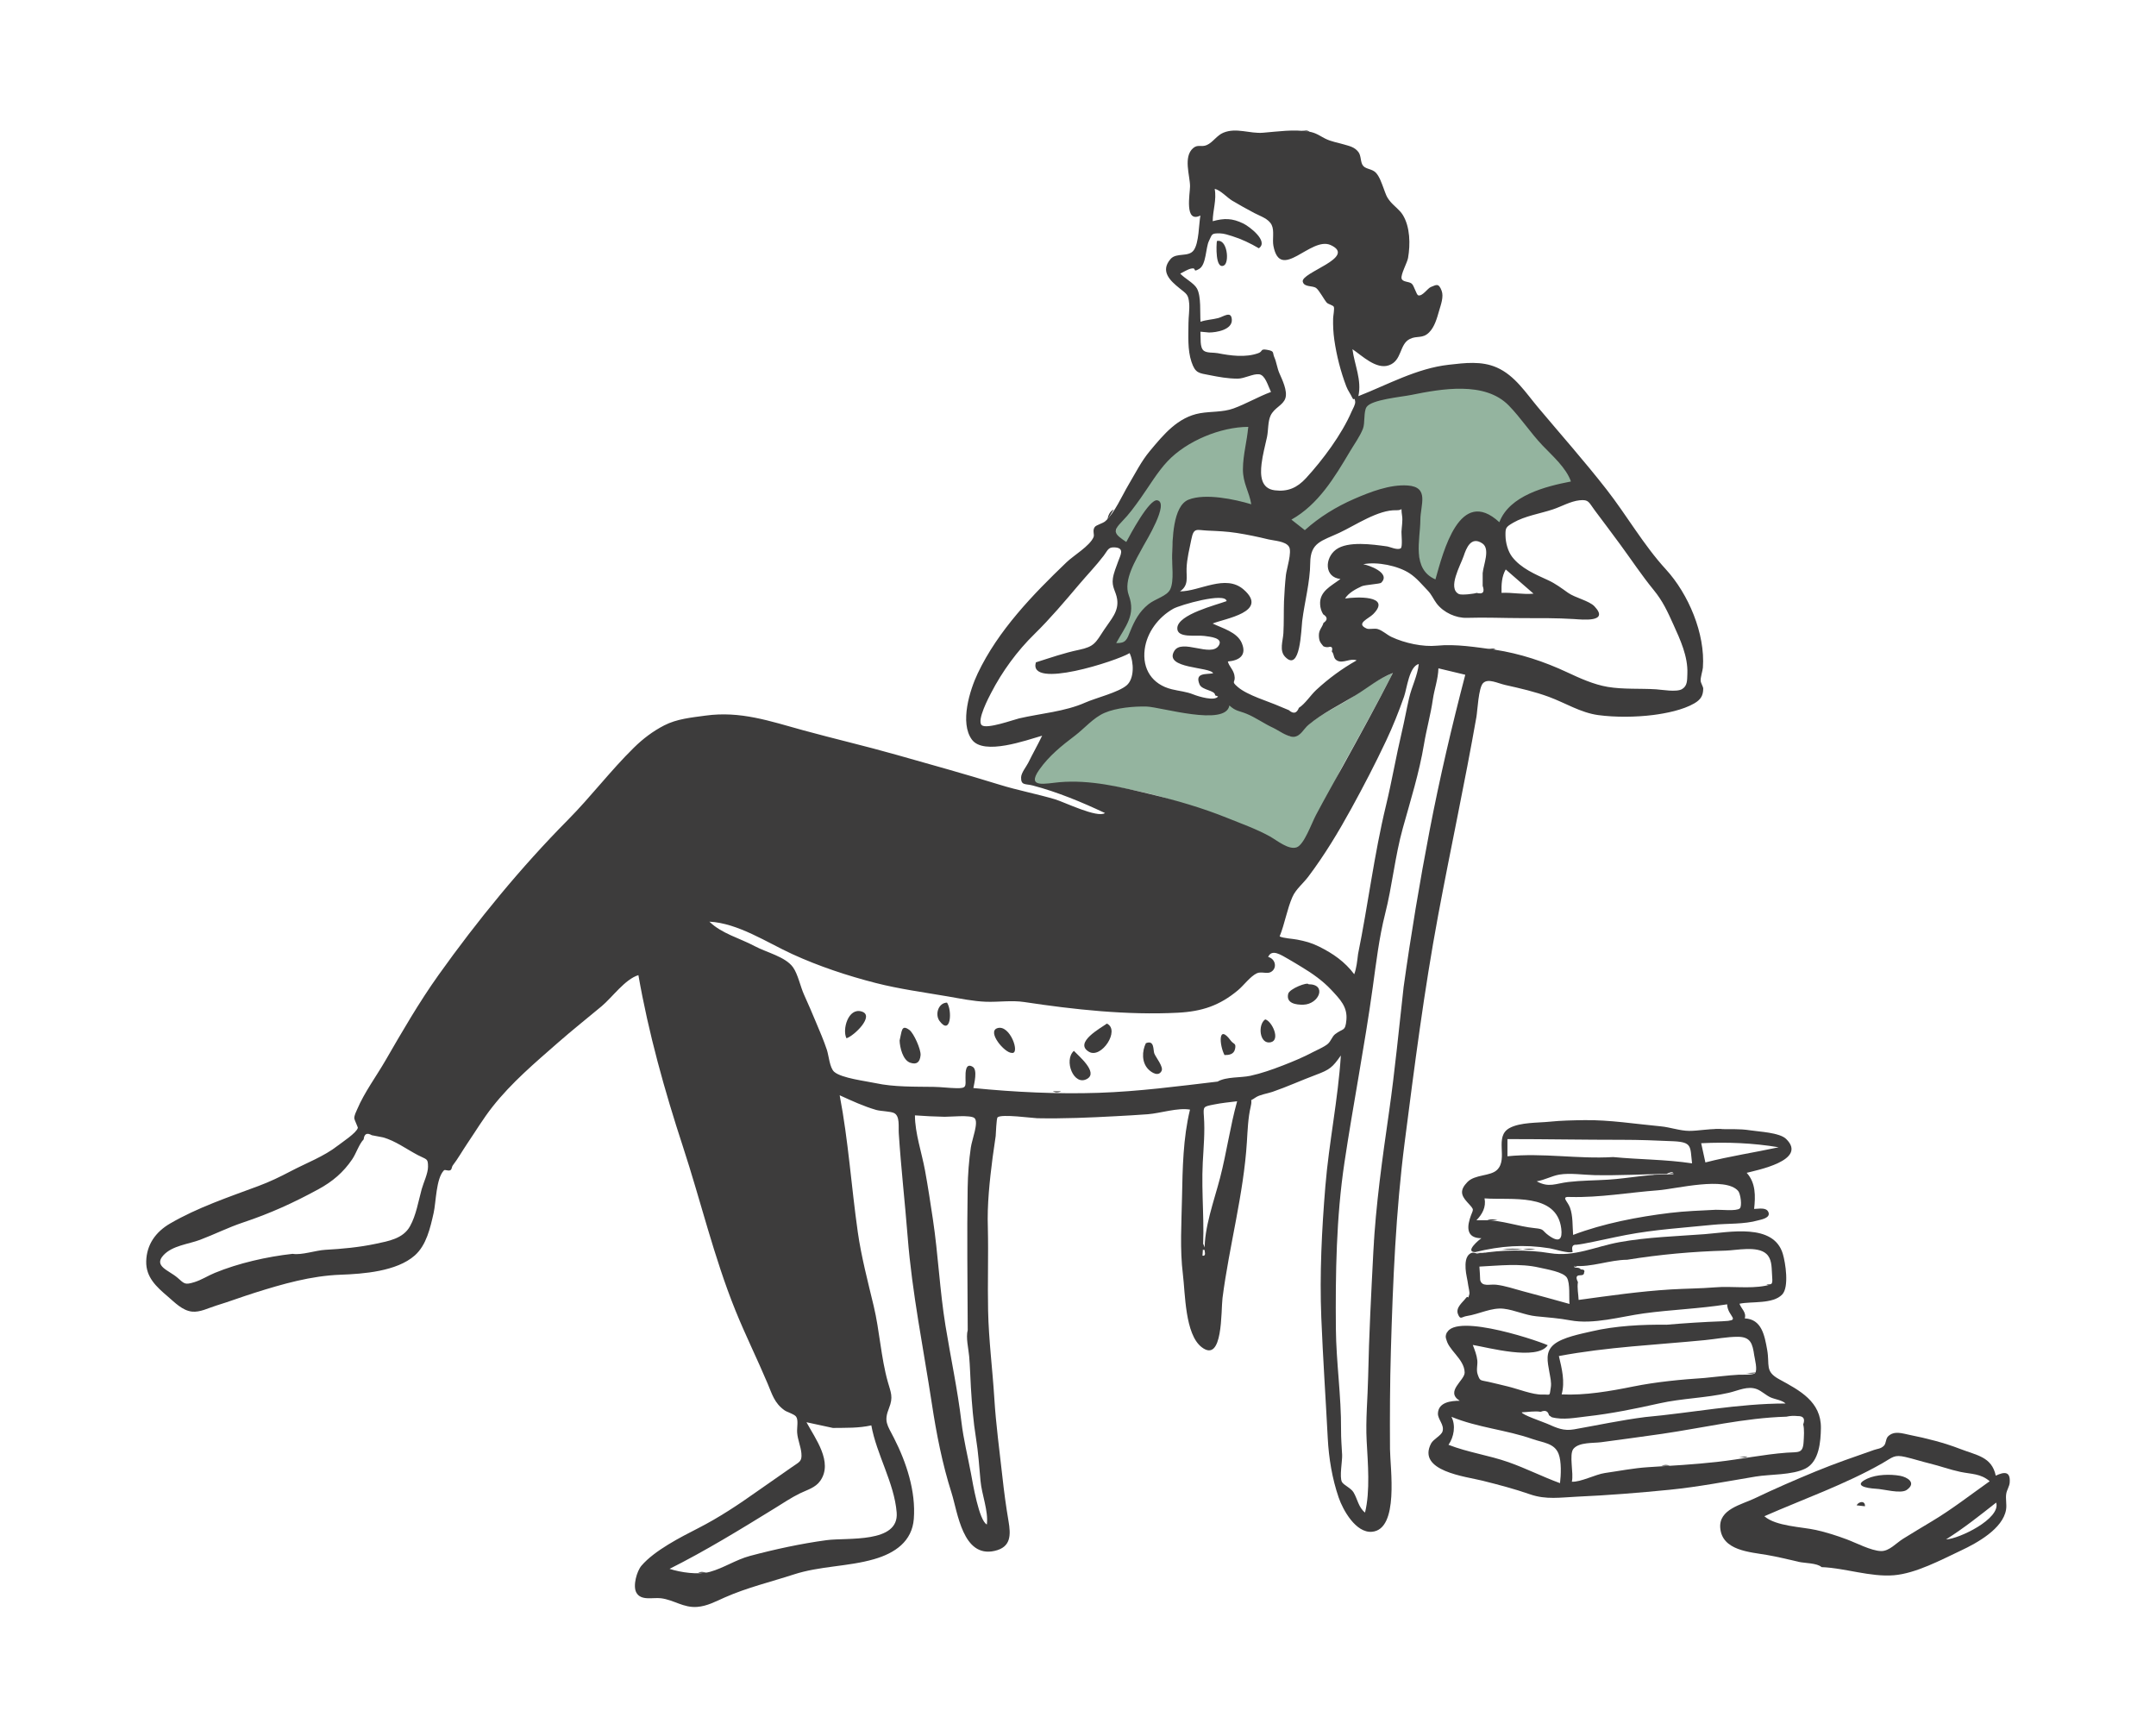 <svg width="318" height="256" viewBox="0 0 318 256" fill="none" xmlns="http://www.w3.org/2000/svg">
<path fill-rule="evenodd" clip-rule="evenodd" d="M189.953 76.865C193.294 74.99 195.244 71.628 197.175 68.3C197.465 67.799 197.755 67.299 198.049 66.806C198.246 66.475 198.461 66.134 198.68 65.787V65.787C199.26 64.869 199.868 63.905 200.248 62.961C200.414 62.548 200.558 61.942 200.702 61.33C200.874 60.608 201.047 59.877 201.261 59.444C201.731 58.498 205.293 58.067 207.718 57.774C208.519 57.677 209.197 57.595 209.598 57.514C213.862 56.659 218.958 56.146 222.442 59.484C223.27 60.277 224.198 61.009 225.129 61.743C226.245 62.623 227.366 63.507 228.324 64.504C229.864 66.106 231.938 68.802 232.669 70.942C228.916 71.665 222.679 73.882 221.185 77.82C215.683 72.77 213.36 81.182 212.142 85.596C212.067 85.865 211.997 86.12 211.931 86.355C208.934 85.059 209.09 81.113 209.204 78.224V78.224C209.22 77.819 209.235 77.435 209.241 77.082C209.249 76.558 209.328 76.012 209.406 75.48C209.666 73.695 209.904 72.061 207.354 71.918C204.881 71.778 202.479 72.786 200.248 73.729C197.464 74.906 194.544 76.667 192.296 78.689L189.953 76.865ZM184.547 68.998C184.547 69.094 184.546 69.189 184.545 69.285C184.536 70.136 184.528 70.984 184.786 71.804C184.936 72.278 184.938 72.972 184.94 73.638C184.942 74.12 184.943 74.588 185.001 74.948C182.585 74.213 178.095 73.122 175.628 74.114C173.27 75.062 172.973 79.447 172.89 81.58C172.869 82.119 172.944 82.766 173.023 83.438C173.156 84.578 173.297 85.789 172.99 86.665C172.752 87.34 172.76 87.54 172.776 87.588C172.735 87.564 172.55 87.557 171.872 88.047C171.57 88.264 171.241 88.438 170.911 88.612C170.517 88.819 170.121 89.028 169.765 89.314C168.819 90.077 168.496 90.921 168.109 91.934C168.009 92.195 167.905 92.468 167.784 92.754C167.214 94.105 165.694 95.306 163.998 95.257C164.214 94.866 164.443 94.479 164.671 94.093C165.886 92.04 167.082 90.019 166.168 87.575C165.364 85.427 166.731 82.912 167.85 80.853L167.915 80.732C167.984 80.606 168.179 80.325 168.442 79.949C169.61 78.272 172.101 74.695 170.6 74.391C169.533 74.174 167.231 78.629 166.38 80.277C166.279 80.472 166.198 80.629 166.142 80.732C164.68 79.744 164.024 78.526 165.149 77.037C165.547 76.511 165.987 76.019 166.427 75.527C166.944 74.95 167.462 74.371 167.915 73.733C168.316 73.17 168.713 72.575 169.116 71.972C170.086 70.518 171.088 69.018 172.234 67.812C175.083 64.816 180.056 62.776 184.158 62.758C184.066 63.925 184.199 65.046 184.334 66.183C184.443 67.101 184.553 68.028 184.547 68.998ZM172.786 87.602C172.787 87.6 172.785 87.594 172.776 87.588C172.78 87.601 172.784 87.603 172.786 87.602ZM196.117 116.871C196.925 115.173 197.632 113.688 198.049 112.938C200.57 108.402 203.067 103.904 205.43 99.283C203.556 99.998 201.968 101.093 200.359 102.204C200.117 102.371 199.874 102.539 199.629 102.705C198.782 103.283 197.857 103.805 196.928 104.329C195.533 105.117 194.127 105.91 192.954 106.909C192.688 107.135 192.473 107.385 192.268 107.624C191.8 108.169 191.385 108.653 190.541 108.645C189.963 108.639 189.146 108.043 188.415 107.51C187.989 107.199 187.593 106.91 187.291 106.771C186.695 106.499 186.204 106.142 185.718 105.789C185.17 105.392 184.629 104.999 183.953 104.737C183.533 104.574 183.189 104.519 182.873 104.469C182.337 104.384 181.88 104.312 181.259 103.747C180.859 106.111 175.302 104.998 171.697 104.275C170.5 104.035 169.519 103.839 169.012 103.827C168.82 103.822 168.62 103.816 168.415 103.81C166.614 103.758 164.375 103.693 162.806 104.367C161.603 104.883 160.183 106.048 158.95 107.06C158.474 107.451 158.026 107.818 157.629 108.116C155.673 109.587 154.279 111.462 152.839 113.498C150.991 116.11 153.75 115.858 155.741 115.676C155.879 115.663 156.012 115.651 156.14 115.64C160.678 115.255 165.088 116.019 169.462 117.056C173.369 117.981 176.922 119.403 180.662 120.904C181.355 121.182 182.614 121.836 184.035 122.573C186.93 124.076 190.495 125.927 191.298 125.653C192.062 125.392 194.337 120.612 196.117 116.871Z" fill="#94B49F"/>
<path fill-rule="evenodd" clip-rule="evenodd" d="M221.471 87.445C223.046 87.364 224.614 87.716 226.189 87.563C224.821 86.371 223.454 85.181 222.087 83.99C221.483 85.051 221.438 86.258 221.471 87.445ZM184.105 62.961C180.028 62.979 175.055 65.027 172.223 68.017C170.723 69.602 169.483 71.73 168.214 73.511C167.363 74.705 166.532 75.859 165.499 76.908C163.992 78.438 164.424 78.788 166.121 79.94C166.658 78.934 169.507 73.552 170.701 73.794C172.514 74.162 169.011 79.847 168.628 80.555C167.495 82.651 165.665 85.578 166.487 87.788C167.572 90.705 165.999 92.368 164.633 94.853C166.068 94.895 166.209 94.336 166.703 93.112C167.338 91.54 168.031 90.226 169.374 89.138C170.414 88.297 172.114 87.942 172.603 86.926C173.207 85.669 172.828 83.189 172.877 81.791C172.951 79.667 172.957 74.646 175.297 73.702C177.749 72.713 182.158 73.645 184.555 74.378C184.256 72.506 183.312 71.283 183.325 69.203C183.339 67.026 183.938 65.084 184.105 62.961ZM152.787 97.696C154.919 97.021 156.941 96.309 159.135 95.85C161.431 95.368 161.584 94.817 162.879 92.848C163.86 91.355 165.05 90.192 164.772 88.364C164.594 87.192 163.952 86.621 164.145 85.302C164.265 84.485 164.646 83.593 164.921 82.816C165.259 81.862 165.96 80.781 164.332 80.734C163.432 80.708 163.388 81.182 162.78 81.979C161.657 83.45 160.364 84.786 159.169 86.197C157.094 88.647 154.893 91.254 152.576 93.522C150.025 96.016 147.824 99.026 146.175 102.22C145.87 102.81 144.019 106.285 144.809 106.966C145.534 107.592 149.569 106.133 150.304 105.962C153.479 105.225 157.083 104.962 160.083 103.623C161.611 102.941 164.984 102.127 166.191 101.072C167.313 100.091 167.263 97.714 166.612 96.332C164.789 97.465 151.612 101.743 152.787 97.696ZM192.457 78.196C194.585 76.275 197.1 74.733 199.728 73.59C202.078 72.568 204.997 71.429 207.611 71.607C210.869 71.827 209.508 74.451 209.496 76.686C209.481 79.651 208.181 83.922 211.721 85.46C212.877 81.355 215.313 71.647 221.148 77.026C222.639 73.079 227.958 71.743 231.704 71.018C231.025 69.024 228.963 67.218 227.533 65.722C225.746 63.849 224.334 61.654 222.543 59.817C219.004 56.189 212.594 57.354 208.114 58.259C206.619 58.56 202.284 58.939 201.56 60.038C201.105 60.726 201.359 62.409 201.022 63.251C200.558 64.411 199.766 65.487 199.13 66.558C196.809 70.469 194.448 74.405 190.477 76.644L192.457 78.196ZM205.443 99.263C203.342 100.069 201.796 101.417 199.933 102.552C197.674 103.928 195.024 105.218 192.996 106.918C192.254 107.539 191.837 108.614 190.814 108.683C189.923 108.744 188.565 107.709 187.775 107.347C186.451 106.739 185.185 105.818 183.854 105.276C182.76 104.83 182.275 104.921 181.329 104.055C180.798 107.215 171.137 104.261 169.111 104.213C167.236 104.168 164.664 104.391 162.919 105.144C161.256 105.862 159.956 107.442 158.533 108.519C156.582 109.995 154.721 111.489 153.284 113.532C151.314 116.334 154.287 115.541 156.269 115.372C160.795 114.985 165.197 116.063 169.56 117.103C173.459 118.033 177.31 119.148 181.043 120.655C183.142 121.504 185.352 122.283 187.326 123.385C188.367 123.966 190.055 125.389 191.25 124.979C192.345 124.603 193.437 121.463 194.101 120.209C195.391 117.774 196.747 115.381 198.079 112.97C200.594 108.417 203.085 103.901 205.443 99.263ZM179.59 159.53C180.885 158.786 182.995 158.987 184.427 158.675C186.045 158.323 187.671 157.749 189.214 157.151C190.776 156.546 192.253 155.926 193.68 155.169C194.333 154.822 195.203 154.481 195.806 154C196.293 153.613 196.47 152.893 196.918 152.542C198.088 151.624 198.431 152.2 198.588 150.431C198.758 148.509 197.68 147.42 196.338 145.982C195.136 144.695 193.575 143.582 192.065 142.677C191.397 142.276 190.684 141.826 190.002 141.444C188.971 140.865 187.588 139.902 187.047 141.145C188.174 141.432 188.423 142.872 187.406 143.389C186.847 143.673 186.001 143.256 185.372 143.558C184.399 144.024 183.464 145.325 182.632 146.025C179.9 148.325 177.287 149.188 173.711 149.373C166.239 149.758 158.414 148.906 151.086 147.798C149.2 147.513 147.317 147.822 145.414 147.754C143.561 147.687 141.63 147.283 139.809 146.97C136.302 146.367 132.606 145.871 129.153 144.985C124.978 143.913 120.788 142.526 116.868 140.73C113.108 139.007 108.857 136.16 104.634 135.941C106.436 137.706 109.137 138.385 111.305 139.548C113.077 140.497 115.848 141.107 116.967 142.672C117.696 143.69 118.061 145.561 118.612 146.755C119.221 148.076 119.782 149.419 120.346 150.76C120.912 152.11 121.502 153.46 121.962 154.85C122.246 155.712 122.369 157.5 123.041 158.09C124.114 159.031 127.703 159.448 129.149 159.761C131.847 160.346 134.925 160.268 137.678 160.309C138.815 160.326 139.962 160.481 141.049 160.502C142.575 160.531 142.429 160.267 142.408 158.942C142.395 158.146 142.411 156.699 143.475 157.354C144.201 157.801 143.702 159.779 143.567 160.482C149.643 161.087 155.982 161.391 162.029 161.188C167.975 160.989 173.716 160.222 179.59 159.53ZM207.027 145.584C208.1 137.885 209.406 130.059 210.868 122.46C212.346 114.782 214.122 107.173 216.121 99.524C214.801 99.208 213.481 98.893 212.161 98.577C212.112 100.189 211.567 101.589 211.334 103.193C211.014 105.408 210.4 107.558 210.034 109.765C209.336 113.961 208.044 118.066 206.906 122.158C205.746 126.329 205.358 130.626 204.292 134.818C203.414 138.271 202.965 142.076 202.474 145.626C201.284 154.239 199.589 162.87 198.298 171.487C197.088 179.567 196.966 187.81 197.036 195.965C197.079 200.944 197.838 205.909 197.799 210.894C197.789 212.127 197.893 213.355 197.957 214.586C198.002 215.454 197.535 217.86 197.931 218.588C198.181 219.048 199.257 219.473 199.638 220.112C200.24 221.123 200.367 222.332 201.334 223.098C202.118 219.935 201.748 215.762 201.576 212.534C201.41 209.424 201.732 206.21 201.796 203.053C201.92 196.859 202.248 190.756 202.565 184.559C202.914 177.764 203.903 170.802 204.87 164.058C205.75 157.925 206.336 151.683 207.027 145.584ZM178.333 49.042C177.908 49.003 177.483 48.964 177.058 48.924C177.122 49.82 176.932 51.27 177.564 51.738C178.042 52.092 179.011 51.976 179.591 52.089C181.492 52.46 183.696 52.771 185.583 52.094C186.317 51.831 185.845 51.419 186.855 51.59C188.072 51.797 187.627 51.989 187.979 52.748C188.249 53.334 188.389 54.331 188.696 55.033C189.107 55.974 189.94 57.658 189.584 58.745C189.238 59.801 187.946 60.12 187.397 61.316C186.989 62.206 187.085 63.498 186.873 64.478C186.59 65.784 186.232 67.085 186.074 68.415C185.875 70.091 185.944 72.058 188.02 72.318C189.948 72.56 191.326 71.94 192.618 70.537C195.087 67.857 197.905 64.074 199.355 60.704C199.524 60.31 199.941 59.653 199.883 59.231C199.768 58.397 199.718 59.241 199.454 58.662C199.202 58.108 198.806 57.606 198.573 56.992C197.736 54.784 197.142 52.471 196.806 50.134C196.654 49.075 196.603 48.03 196.629 46.961C196.638 46.596 196.857 45.5 196.726 45.25C196.593 44.997 195.899 44.88 195.682 44.629C195.281 44.163 194.591 42.848 194.147 42.499C193.6 42.071 192.376 42.41 192.154 41.558C191.799 40.194 200.209 37.972 196.28 36.152C193.346 34.793 188.847 41.663 187.821 36.257C187.643 35.321 187.982 34.05 187.571 33.192C187.117 32.244 185.882 31.889 185.019 31.428C183.917 30.84 182.805 30.235 181.735 29.59C181 29.149 179.943 27.976 179.161 27.868C179.469 29.46 178.879 31.038 178.869 32.627C180.562 32.169 181.727 32.159 183.397 32.974C184.193 33.361 187.19 35.561 185.672 36.619C184.441 35.892 183.125 35.261 181.754 34.834C181.213 34.665 180.537 34.435 179.962 34.423C178.626 34.397 178.814 34.536 178.313 35.543C177.829 36.513 177.933 39.044 176.872 39.663C175.775 40.304 176.621 39.407 175.684 39.614C175.149 39.732 174.567 40.13 174.078 40.354C174.748 41.082 176.101 41.746 176.546 42.554C177.195 43.733 176.97 46.17 177.071 47.459C177.92 47.155 178.814 47.142 179.675 46.917C180.483 46.704 181.605 45.785 181.69 47.137C181.784 48.643 179.403 49.042 178.333 49.042ZM189.384 88.702C189.45 87.4 189.522 86.099 189.667 84.803C189.765 83.932 190.592 81.408 190.124 80.643C189.617 79.812 187.914 79.759 187.094 79.559C185.524 79.176 184.017 78.862 182.42 78.61C180.952 78.377 179.569 78.328 178.089 78.261C176.478 78.188 176.078 77.761 175.722 79.536C175.442 80.932 175.067 82.387 175.015 83.816C174.965 85.158 175.371 86.323 174.041 87.227C176.961 87.227 180.764 84.627 183.428 86.952C187.24 90.276 180.607 91.234 178.858 91.968C180.312 92.674 182.47 93.229 183.155 94.843C183.923 96.653 182.808 97.422 181.103 97.567C181.263 98.264 181.877 98.717 182.06 99.555C182.328 100.784 181.459 100.377 182.568 101.329C184.028 102.58 187.033 103.417 188.823 104.215C189.242 104.402 189.667 104.578 190.096 104.743C190.766 105.34 191.261 105.226 191.581 104.401C192.5 103.82 193.317 102.523 194.132 101.769C195.944 100.09 197.945 98.617 200.099 97.405C199.206 97.035 198.138 97.871 197.281 97.464C196.589 97.135 196.85 96.537 196.435 96.089C196.601 95.505 196.426 95.291 195.908 95.448C195.65 95.476 195.409 95.432 195.187 95.317C194.753 94.78 194.559 94.604 194.53 93.775C194.499 92.895 195.009 92.584 195.205 91.88C195.84 91.447 195.826 91.021 195.161 90.604C194.888 90.157 194.739 89.673 194.714 89.15C194.588 87.21 196.359 86.428 197.71 85.401C195.291 85.135 195.383 82.298 197.057 81.058C198.792 79.772 202.464 80.299 204.562 80.589C204.998 80.649 206.177 81.212 206.618 80.853C206.888 80.633 206.697 78.774 206.71 78.446C206.738 77.701 206.919 76.813 206.8 76.072C206.552 74.521 207.078 75.302 205.962 75.259C203.304 75.156 199.919 77.476 197.58 78.57C194.963 79.795 193.281 79.983 193.254 83.019C193.227 85.894 192.421 88.758 192.069 91.588C191.915 92.823 191.806 99.242 189.544 96.873C188.668 95.954 189.229 94.541 189.294 93.408C189.383 91.849 189.331 90.266 189.384 88.702ZM43.162 184.935C44.456 185.165 46.563 184.422 47.975 184.344C50.443 184.208 52.985 183.973 55.403 183.459C57.295 183.057 59.451 182.703 60.471 180.872C61.384 179.236 61.706 177.186 62.197 175.4C62.458 174.451 63.131 173.077 63.131 172.095C63.131 170.82 62.959 171.071 61.629 170.373C59.945 169.49 58.307 168.259 56.491 167.758C55.942 167.65 55.392 167.545 54.842 167.442C54.13 167.029 53.729 167.232 53.636 168.051C52.941 168.783 52.534 170.133 51.951 170.989C50.623 172.942 49.045 174.273 46.984 175.399C43.275 177.425 39.819 178.988 35.846 180.313C33.657 181.043 31.638 182.067 29.498 182.872C27.784 183.517 25.418 183.712 24.101 185.148C22.615 186.767 24.898 187.356 26.168 188.45C27.208 189.347 27.228 189.553 28.651 189.118C29.711 188.793 30.651 188.173 31.669 187.752C35.156 186.312 39.376 185.354 43.162 184.935ZM122.849 210.617C121.55 210.336 120.25 210.055 118.951 209.774C120.229 212.16 122.917 215.651 120.988 218.412C120.266 219.444 119.067 219.738 117.996 220.262C116.699 220.895 115.502 221.706 114.276 222.461C109.221 225.574 104.084 228.73 98.758 231.4C100.426 231.939 102.989 232.311 104.707 231.842C106.706 231.296 108.558 230.042 110.611 229.494C114.294 228.511 118.17 227.674 121.912 227.169C124.971 226.757 132.627 227.689 132.255 223.089C131.902 218.722 129.294 214.555 128.517 210.238C126.612 210.661 124.795 210.587 122.849 210.617ZM200.307 140.718C201.788 133.448 202.673 126.055 204.42 118.838C205.292 115.237 205.906 111.587 206.758 107.985C207.154 106.31 207.453 104.618 207.839 102.945C208.23 101.252 209.071 99.69 209.263 97.939C207.848 98.289 207.52 101.531 207.091 102.751C206.304 104.988 205.446 107.138 204.434 109.28C202.827 112.685 201.121 115.97 199.307 119.271C197.395 122.753 195.375 126.102 192.986 129.281C192.201 130.326 191.136 131.145 190.63 132.291C189.834 134.094 189.5 136.242 188.74 138.118C189.275 138.39 190.658 138.458 191.314 138.587C192.535 138.828 193.39 139.042 194.563 139.623C196.628 140.646 198.363 141.858 199.744 143.698C200.09 142.753 200.181 141.717 200.307 140.718ZM142.735 196.184C142.71 189.183 142.611 182.122 142.726 175.172C142.757 173.243 142.914 171.161 143.194 169.246C143.37 168.042 144.404 165.484 143.724 164.907C143.143 164.413 140.077 164.738 139.325 164.721C137.866 164.687 136.411 164.622 134.949 164.512C134.949 167.107 135.962 170.053 136.433 172.62C136.872 175.014 137.233 177.422 137.596 179.827C138.38 185.036 138.603 190.316 139.455 195.539C140.226 200.274 141.244 204.989 141.806 209.724C142.114 212.323 142.737 214.775 143.221 217.372C143.474 218.727 144.396 224.306 145.558 224.854C145.804 222.853 144.8 220.436 144.621 218.413C144.435 216.324 144.292 214.22 143.953 212.12C143.555 209.655 143.354 207.128 143.202 204.632C143.108 203.105 143.08 201.582 142.948 200.056C142.853 198.948 142.434 197.27 142.735 196.184ZM179.221 102.562C179.269 101.799 177.296 101.83 176.929 100.954C176.183 99.174 177.882 99.495 178.927 99.31C178.555 98.321 171.579 98.681 173.204 96.01C174.332 94.156 178.607 96.993 179.749 95.232C180.5 94.075 178.457 93.916 177.646 93.8C176.426 93.625 173.553 94.19 173.648 92.608C173.767 90.619 179.353 89.246 180.92 88.662C180.746 87.301 174.023 89.236 173.05 89.788C170.848 91.037 169.161 93.279 168.838 95.77C168.461 98.669 169.931 100.952 172.826 101.663C174.034 101.959 174.926 101.992 176.042 102.438C176.778 102.731 179.156 103.463 179.66 102.723C179.513 102.669 179.368 102.615 179.221 102.562ZM218.687 84.533C218.798 83.295 219.841 80.965 218.64 80.152C216.96 79.014 216.264 80.889 215.883 82.015C215.418 83.391 213.461 86.758 215.172 87.616C215.57 87.815 217.456 87.583 217.789 87.451C218.716 87.693 219.015 87.346 218.687 86.409V84.533ZM177.686 184.493C177.581 181.11 179.096 177.043 179.954 173.729C180.927 169.975 181.44 166.146 182.471 162.433C181.324 162.571 180.167 162.684 179.034 162.914C177.488 163.228 177.46 163.178 177.571 164.695C177.737 166.972 177.52 169.205 177.402 171.481C177.166 176.039 177.74 180.672 177.359 185.201C177.699 185.288 177.808 185.052 177.686 184.493ZM220.488 95.829C224.202 96.398 227.762 97.576 231.141 99.157C233.004 100.029 235.056 100.967 237.138 101.315C239.451 101.702 241.904 101.521 244.266 101.67C245.099 101.722 247.288 102.127 248.1 101.637C248.904 101.152 248.841 100.33 248.879 99.349C248.977 96.828 247.835 94.36 246.809 92.098C245.929 90.157 245.263 88.675 243.897 87.006C242.143 84.862 240.616 82.548 238.973 80.31C237.734 78.623 236.483 76.96 235.22 75.276C234.317 74.069 234.36 73.654 232.999 73.789C231.658 73.922 230.309 74.714 229.046 75.134C227.172 75.758 224.903 76.1 223.194 77.096C222.089 77.741 222.04 77.859 222.053 78.984C222.065 80.031 222.403 81.309 223.029 82.128C224.331 83.83 226.489 84.73 228.34 85.579C229.412 86.069 230.338 86.766 231.291 87.443C232.319 88.173 234.392 88.603 235.178 89.435C237.467 91.858 233.3 91.379 232.136 91.306C229.623 91.148 227.124 91.172 224.593 91.17C221.831 91.168 219.09 91.04 216.366 91.129C214.771 91.182 212.941 90.373 211.907 89.024C211.407 88.371 211.212 87.753 210.557 87.075C209.7 86.188 208.954 85.253 207.911 84.566C206.204 83.442 203.102 82.806 201.07 83.226C201.797 83.327 205.22 84.492 203.713 85.957C203.53 86.135 201.328 86.252 200.85 86.472C199.986 86.868 198.898 87.444 198.392 88.282C199.866 88.035 205.335 87.749 202.545 90.578C201.861 91.273 199.894 91.966 201.567 92.704C201.952 92.874 202.721 92.634 203.215 92.787C203.951 93.014 204.552 93.623 205.241 93.948C207.195 94.87 209.889 95.438 211.928 95.236C214.748 94.957 217.687 95.46 220.488 95.829ZM145.704 181.083C145.8 185.148 145.653 189.236 145.74 193.32C145.833 197.68 146.392 201.953 146.659 206.27C146.898 210.139 147.421 213.934 147.845 217.784C148.089 220.002 148.371 222.123 148.746 224.324C149.097 226.384 149.157 228.198 146.695 228.752C141.988 229.811 141.256 223.039 140.346 220.185C138.988 215.927 138.117 211.456 137.444 207.041C136.192 198.819 134.526 190.712 133.876 182.42C133.475 177.314 132.895 172.261 132.566 167.16C132.501 166.16 132.756 164.62 131.878 164.175C131.35 163.907 129.896 163.905 129.23 163.711C127.373 163.171 125.66 162.376 123.848 161.55C125.134 168.274 125.559 174.964 126.523 181.746C127.035 185.345 128.014 189.074 128.863 192.616C129.742 196.286 129.938 200.238 130.952 203.829C131.399 205.411 131.777 206.056 131.129 207.68C130.333 209.674 130.861 210.151 131.859 212.109C133.694 215.712 135.095 219.963 134.784 224.025C134.53 227.342 132.024 229.078 128.919 229.973C125.036 231.092 120.97 230.96 117.063 232.231C113.659 233.338 110.201 234.156 106.895 235.618C105.562 236.207 104.296 236.906 102.816 237.014C100.786 237.162 99.417 235.984 97.5 235.738C96.302 235.585 94.548 236.157 93.857 234.901C93.31 233.905 93.929 231.732 94.616 230.93C96.546 228.678 100.411 226.715 103.013 225.386C106.012 223.854 108.914 221.936 111.693 219.959C113.378 218.76 115.096 217.61 116.779 216.409C117.892 215.614 118.315 215.609 118.202 214.346C118.111 213.339 117.657 212.362 117.578 211.331C117.517 210.541 117.794 209.464 117.42 208.949C117.146 208.569 116.115 208.3 115.71 208.013C114.228 206.962 113.891 205.662 113.218 204.064C111.689 200.434 109.933 196.906 108.457 193.247C105.287 185.391 103.353 177.131 100.726 169.114C98.041 160.924 95.641 152.326 94.162 143.829C92.184 144.431 90.317 147.095 88.742 148.413C86.613 150.194 84.432 151.917 82.345 153.747C78.924 156.747 75.459 159.665 72.632 163.258C71.27 164.988 70.155 166.851 68.921 168.669C68.209 169.719 67.545 170.908 66.774 171.907C66.65 172.067 66.646 172.397 66.513 172.533C66.219 172.833 65.658 172.434 65.469 172.631C64.307 173.847 64.322 177.299 63.96 178.903C63.461 181.113 62.9 183.655 61.174 185.178C58.508 187.532 53.591 187.896 50.217 188.018C45.886 188.175 41.685 189.382 37.577 190.678C35.661 191.282 33.794 191.989 31.871 192.576C30.765 192.914 29.503 193.588 28.321 193.458C26.896 193.302 25.771 192.103 24.728 191.212C23.058 189.787 21.512 188.382 21.567 186.043C21.626 183.567 22.967 181.699 25.08 180.469C29.164 178.092 33.733 176.568 38.135 174.925C39.822 174.295 41.266 173.598 42.879 172.75C45.159 171.551 47.782 170.573 49.805 168.991C50.401 168.524 52.593 167.094 52.779 166.356C52.804 166.26 52.256 165.133 52.254 164.955C52.248 164.495 52.52 163.997 52.688 163.604C53.741 161.128 55.508 158.743 56.859 156.408C59.333 152.13 61.816 147.83 64.684 143.807C70.403 135.787 76.828 127.934 83.762 120.933C87.143 117.52 90.064 113.648 93.492 110.283C94.85 108.949 96.284 107.864 97.957 106.998C99.823 106.034 101.917 105.844 104.055 105.55C109.237 104.837 113.564 106.369 118.429 107.703C123.028 108.964 127.632 110.028 132.257 111.341C137.336 112.783 142.363 114.166 147.425 115.738C150.131 116.578 152.913 117.093 155.631 117.899C156.94 118.287 161.888 120.717 162.979 119.918C159.542 118.305 156.02 116.835 152.343 115.862C151.26 115.575 150.568 115.893 150.608 114.649C150.63 113.971 151.393 113.055 151.667 112.497C152.324 111.16 153.068 109.854 153.711 108.513C151.38 109.175 145.113 111.466 143.356 109.098C141.518 106.618 143.052 101.758 144.205 99.33C147.213 92.994 152.329 87.706 157.313 82.929C158.392 81.897 160.716 80.548 161.291 79.232C161.466 78.832 161.085 78.245 161.479 77.725C161.714 77.416 162.656 77.205 163.032 76.872C164.403 75.659 165.496 73.106 166.443 71.515C167.435 69.849 168.329 68.045 169.575 66.55C171.614 64.106 173.719 61.516 177.02 60.944C178.639 60.664 180.359 60.813 181.911 60.254C183.788 59.578 185.571 58.512 187.466 57.812C186.996 56.845 186.615 55.308 185.702 55.203C184.824 55.101 183.536 55.856 182.531 55.85C181.063 55.842 179.81 55.607 178.393 55.328C176.825 55.017 176.309 55.074 175.737 53.373C175.138 51.591 175.289 49.522 175.294 47.671C175.296 46.766 175.476 45.644 175.399 44.756C175.283 43.419 175.023 43.367 173.975 42.517C172.665 41.454 171.05 40.048 172.655 38.201C173.522 37.204 175.303 37.98 176.071 36.908C176.853 35.816 176.816 33.073 177.054 31.79C174.643 32.975 175.527 28.544 175.526 27.478C175.526 25.927 174.486 23.137 175.983 21.846C176.679 21.247 177.195 21.742 177.99 21.398C178.898 21.005 179.469 19.974 180.435 19.575C182.354 18.78 184.313 19.737 186.283 19.579C188.543 19.398 190.762 19.048 193.035 19.411C194.111 19.582 194.564 19.991 195.475 20.45C196.351 20.89 197.24 21.011 198.191 21.295C199.038 21.547 199.78 21.675 200.352 22.413C200.805 22.997 200.621 23.978 201.077 24.482C201.527 24.977 202.419 24.905 202.955 25.494C203.471 26.059 203.779 26.993 204.047 27.696C204.409 28.643 204.451 28.999 205.089 29.757C205.644 30.418 206.444 30.95 206.908 31.705C208 33.484 208.028 36.056 207.68 38.057C207.561 38.738 206.574 40.499 206.728 41.079C206.875 41.631 207.801 41.486 208.221 41.835C208.583 42.136 208.902 43.48 209.188 43.562C209.805 43.739 210.566 42.52 211.034 42.337C211.847 42.019 212.187 41.693 212.638 42.891C212.971 43.78 212.506 44.987 212.262 45.836C211.95 46.916 211.606 48.217 210.781 49.034C209.811 49.994 209.034 49.469 207.964 49.986C206.359 50.761 206.833 53.185 204.859 53.877C202.978 54.538 200.905 52.461 199.482 51.507C199.777 53.824 200.886 56.056 200.354 58.432C204.68 56.737 208.959 54.331 213.674 53.801C216.078 53.53 218.507 53.21 220.777 54.208C223.433 55.377 225.061 57.953 226.859 60.094C230.238 64.118 233.706 68.029 236.949 72.183C239.924 75.993 242.432 80.408 245.707 83.975C249.027 87.593 251.533 93.463 251.169 98.472C251.136 98.924 250.786 99.952 250.841 100.439C250.884 100.813 251.223 101.287 251.218 101.588C251.199 102.601 250.864 103.185 249.898 103.747C248.223 104.723 245.727 105.217 243.834 105.459C241.319 105.781 238.238 105.815 235.722 105.472C233.127 105.117 230.845 103.664 228.459 102.786C226.365 102.016 224.263 101.535 222.063 101.043C220.85 100.772 219.506 100.021 218.756 100.748C218.068 101.416 217.925 104.842 217.764 105.752C216.024 115.626 213.956 125.166 212.124 134.989C210.048 146.124 208.628 157.254 207.184 168.483C205.872 178.691 205.443 189.013 205.149 199.211C205.009 204.076 204.989 208.888 205.019 213.757C205.035 216.483 206.398 225.584 202.357 225.932C199.982 226.137 198.082 222.732 197.445 220.875C196.489 218.085 195.991 215.081 195.839 212.15C195.53 206.216 195.126 200.279 194.886 194.343C194.627 187.912 194.957 181.362 195.486 174.953C196.018 168.5 197.358 162.142 197.769 155.68C196.536 157.44 196.141 157.771 194.087 158.537C191.937 159.34 189.868 160.29 187.699 161.038C186.961 161.292 185.809 161.452 185.204 161.869C184.087 162.638 184.821 161.765 184.464 163.262C184.084 164.861 184.012 166.78 183.911 168.423C183.435 176.134 181.299 183.79 180.314 191.459C180.076 193.311 180.416 201.172 177.229 198.695C174.774 196.787 174.823 190.794 174.474 187.987C174.009 184.245 174.268 180.398 174.341 176.633C174.425 172.346 174.497 167.849 175.52 163.663C173.69 163.349 171.144 164.203 169.301 164.346C167.706 164.471 166.116 164.549 164.53 164.637C160.747 164.844 156.85 165.01 153.003 164.936C152.303 164.922 147.728 164.282 147.143 164.798C146.953 164.966 146.895 167.272 146.86 167.554C146.725 168.614 146.542 169.673 146.406 170.727C145.972 174.097 145.58 177.715 145.704 181.083Z" fill="#3D3C3C"/>
<path fill-rule="evenodd" clip-rule="evenodd" d="M213.647 213.105C216.535 214.233 219.599 214.643 222.51 215.67C225.113 216.59 227.531 217.825 230.094 218.759C230.244 217.57 230.323 215.557 229.884 214.436C229.263 212.849 227.627 212.81 226.016 212.245C222.095 210.87 217.971 210.58 214.079 208.973C214.746 210.255 214.448 211.954 213.647 213.105ZM263.486 208.955C257.251 209.138 251.292 210.589 245.146 211.487C242.156 211.923 239.163 212.313 236.17 212.72C235.018 212.877 232.919 212.692 232.081 213.689C231.387 214.516 232.148 217.335 231.839 218.545C233.1 218.639 235.338 217.461 236.705 217.266C238.836 216.963 240.938 216.539 243.09 216.404C246.498 216.189 249.847 216.007 253.25 215.627C256.71 215.241 260.059 214.525 263.547 214.263C265.242 214.135 265.924 214.453 266.024 212.663C266.063 211.963 266.159 210.792 265.963 210.102C266.277 209.253 265.998 208.842 265.128 208.866C264.576 208.803 264.028 208.833 263.486 208.955ZM251.426 203.243C253.112 203.085 254.805 202.858 256.496 202.763C256.839 202.743 258.578 202.848 258.861 202.529C259.263 202.079 258.816 200.43 258.742 199.919C258.491 198.184 258.214 197.175 256.322 197.172C254.724 197.168 253.071 197.506 251.48 197.661C244.257 198.369 237.071 198.668 229.928 200.012C230.363 201.864 230.857 203.774 230.337 205.668C233.763 205.844 237.525 205.185 240.874 204.509C244.296 203.817 247.928 203.474 251.426 203.243ZM239.995 185.81C237.414 185.822 234.687 186.959 232.141 186.705C232.103 187.179 232.918 186.786 233.143 187.229C233.623 187.23 233.791 187.387 233.644 187.701C233.653 187.914 233.544 188.039 233.316 188.076C233.204 188.086 233.091 188.095 232.98 188.105C232.487 188.121 232.406 188.453 232.738 189.102C232.595 189.906 232.809 190.927 232.84 191.734C237.416 191.112 241.861 190.464 246.47 190.186C248.645 190.055 250.819 190.055 252.992 189.877C255.382 189.679 257.992 190.102 260.329 189.654C261.579 189.415 261.448 189.431 261.357 187.807C261.301 186.82 261.322 185.648 260.518 184.928C259.176 183.725 256.119 184.42 254.515 184.462C249.68 184.59 244.764 185.039 239.995 185.81ZM242.636 209.014C249.549 208.386 256.41 207.011 263.362 207.011C262.87 206.52 261.799 206.393 261.188 206.125C260.49 205.82 259.832 205.169 259.15 204.902C257.782 204.367 256.39 205.111 254.985 205.433C251.596 206.209 248.119 206.235 244.724 206.996C241.215 207.783 237.66 208.508 234.086 208.908C232.384 209.099 230.558 209.485 228.876 209.035C228.74 208.938 228.603 208.84 228.466 208.743C228.319 208.117 227.911 207.95 227.242 208.241C226.392 208.079 225.31 208.288 224.455 208.31C224.42 208.651 227.581 209.723 228.184 209.989C229.636 210.628 230.621 211.096 232.172 210.823C235.664 210.206 239.099 209.469 242.636 209.014ZM218.319 188.803C218.589 189.856 219.723 189.377 220.7 189.493C222.011 189.648 223.315 190.101 224.585 190.441C226.89 191.061 229.197 191.672 231.493 192.327C231.402 191.4 231.607 189.289 231.117 188.466C230.603 187.604 228.165 187.226 227.03 186.963C224.169 186.301 221.112 186.678 218.205 186.817C218.257 187.478 218.295 188.14 218.319 188.803ZM245.805 195.392C248.519 195.162 251.237 194.983 253.96 194.887C257.073 194.778 254.81 194.281 254.745 192.382C250.653 193.035 246.526 193.164 242.447 193.721C239.068 194.184 235.043 195.392 231.597 194.743C229.971 194.437 228.311 194.319 226.582 194.146C224.95 193.983 223.411 193.223 221.799 193.034C219.99 192.822 218.142 193.839 216.342 194.108C215.58 194.222 215.402 194.739 215.042 193.821C214.669 192.869 215.738 192.09 216.16 191.521C216.651 190.856 216.447 191.936 216.721 190.897C216.797 190.606 216.59 189.874 216.552 189.561C216.455 188.768 216.206 187.908 216.167 187.117C216.131 186.39 216.125 185.281 216.914 184.857C217.395 184.598 217.737 184.975 218.156 184.902C221.433 184.332 225.287 184.285 228.609 184.835C232.212 185.431 235.312 183.854 238.862 183.214C243.027 182.463 247.236 182.351 251.437 182.034C255.029 181.763 261.592 180.357 262.96 184.945C263.348 186.245 263.912 189.824 262.87 190.93C261.502 192.382 258.334 191.919 256.565 192.296C256.83 193.049 257.618 193.561 257.345 194.457C259.824 194.574 260.262 196.916 260.651 199.102C261.053 201.363 260.269 202.262 262.43 203.44C265.443 205.082 268.634 206.739 268.575 210.648C268.545 212.614 268.325 215.578 266.308 216.598C264.333 217.595 261.118 217.426 258.943 217.789C254.729 218.49 250.501 219.313 246.262 219.735C241.748 220.183 237.159 220.552 232.638 220.752C230.175 220.862 228.047 221.234 225.668 220.405C223.329 219.59 221.04 218.995 218.627 218.389C216.244 217.793 208.951 216.989 211.076 212.914C211.416 212.262 212.579 211.744 212.766 211.127C213.069 210.133 212.046 209.357 212.089 208.458C212.167 206.814 214.022 206.608 215.303 206.608C213.107 205.235 216.047 203.609 216.03 202.443C215.999 200.39 213.445 199.056 213.3 197.335C212.949 193.145 226.24 197.508 228.286 198.414C226.711 200.749 219.406 198.728 217.23 198.374C217.527 199.154 217.811 199.855 217.897 200.653C217.966 201.303 217.718 202.047 217.945 202.702C218.304 203.737 218.292 203.539 219.563 203.821C220.504 204.029 221.434 204.271 222.371 204.492C223.811 204.831 226.076 205.743 227.502 205.693C228.754 205.65 228.506 206.038 228.736 204.648C228.859 203.901 228.649 203.107 228.523 202.375C228.26 200.842 227.876 199.39 229.215 198.29C230.492 197.241 233.183 196.741 234.75 196.372C238.226 195.55 242.238 195.349 245.805 195.392Z" fill="#3D3C3C"/>
<path fill-rule="evenodd" clip-rule="evenodd" d="M262.346 169.218C258.571 168.585 254.735 168.43 250.916 168.621C251.122 169.567 251.329 170.512 251.537 171.456C255.115 170.535 258.746 169.995 262.346 169.218ZM231.648 176.55C230.134 176.44 231.187 177.117 231.561 178.108C232.02 179.325 231.922 180.864 232.027 182.146C236.457 180.457 241.611 179.468 246.321 178.899C248.555 178.63 250.821 178.553 253.067 178.438C253.731 178.404 256.128 178.682 256.614 178.235C256.975 177.903 256.722 176.07 256.375 175.666C254.49 173.468 247.203 175.366 244.567 175.563C240.244 175.886 236 176.658 231.648 176.55ZM237.939 170.662C241.862 171.039 245.649 171.003 249.572 171.59C249.274 169.097 249.63 168.461 246.801 168.328C244.281 168.211 241.768 168.115 239.259 168.117C233.617 168.12 227.989 168.012 222.341 168.012V170.546C227.564 170.011 232.705 170.977 237.939 170.662ZM219.078 179.98C221.553 179.969 223.893 180.903 226.368 181.145C227.85 181.29 227.385 181.474 228.413 182.218C230.014 183.377 230.475 182.759 230.274 181.185C229.594 175.858 222.849 177.052 218.963 176.756C219.218 178.027 218.631 179.104 217.766 179.98H219.078ZM245.835 173.141C242.274 173.198 238.709 173.401 235.173 173.327C233.591 173.293 231.54 172.98 229.989 173.25C228.853 173.447 227.903 174.026 226.657 174.241C228.487 175.227 229.415 174.561 231.34 174.337C233.263 174.113 235.214 174.117 237.145 174C240.315 173.808 243.695 173.049 246.819 173.255C246.876 172.815 246.548 172.777 245.835 173.141ZM217.594 184.678C215.96 184.674 218.208 182.816 218.503 182.632C216.694 182.632 216.256 181.547 216.78 179.804C217.274 178.163 217.639 178.665 216.397 177.298C215.462 176.269 215.32 175.511 216.423 174.36C217.544 173.189 219.816 173.52 220.81 172.554C222.503 170.909 220.319 167.633 222.664 166.373C224.249 165.522 226.804 165.627 228.553 165.447C230.245 165.273 231.995 165.24 233.698 165.217C237.41 165.166 241.265 165.788 244.96 166.131C246.307 166.256 247.821 166.8 249.149 166.801C250.502 166.803 251.92 166.501 253.318 166.536C254.942 166.577 256.507 166.457 258.183 166.723C259.466 166.928 262.464 167.035 263.445 167.99C266.714 171.17 258.961 172.63 257.627 172.987C258.985 174.475 258.928 176.441 258.724 178.313C259.37 178.313 260.484 178.032 260.819 178.757C261.234 179.657 259.696 179.891 259.333 179.996C257.241 180.6 254.793 180.434 252.637 180.654C248.328 181.092 244.07 181.345 239.805 182.162C237.727 182.559 235.66 183.052 233.583 183.439C233.225 183.506 232.864 183.56 232.502 183.6C231.946 183.553 231.767 183.902 231.963 184.649C231.386 184.93 229.237 184.228 228.572 184.121C224.767 183.504 221.363 183.76 217.594 184.678Z" fill="#3D3C3C"/>
<path fill-rule="evenodd" clip-rule="evenodd" d="M294.426 221.625C291.972 223.557 289.691 225.379 287.033 227.057C288.912 226.999 295.16 224.002 294.426 221.625ZM293.468 218.478C292.128 217.327 290.798 217.444 289.14 217.096C287.613 216.774 286.13 216.221 284.606 215.853C283.41 215.564 282.227 215.173 281.036 214.9C279.353 214.515 279.187 214.939 277.64 215.821C272.153 218.948 266.013 221.099 260.234 223.637C261.93 225.131 265.748 225.195 267.868 225.672C269.417 226.019 270.89 226.494 272.373 227.044C273.754 227.557 275.979 228.736 277.436 228.776C278.665 228.809 279.664 227.599 280.723 226.947C282.115 226.09 283.501 225.247 284.904 224.411C287.874 222.642 290.65 220.474 293.468 218.478ZM268.671 231.144C268.037 230.535 266.131 230.561 265.337 230.375C263.772 230.01 262.231 229.63 260.645 229.355C258.073 228.91 254.009 228.711 253.729 225.373C253.497 222.6 256.848 221.942 258.808 221.002C261.756 219.588 264.763 218.284 267.786 217.037C270.62 215.869 273.495 214.881 276.381 213.871C276.943 213.674 277.4 213.701 277.859 213.251C278.222 212.895 278.11 212.205 278.507 211.834C279.417 210.983 280.597 211.431 281.69 211.649C284.172 212.144 286.749 212.794 289.116 213.712C291.575 214.667 293.775 214.866 294.365 217.654C295.623 217.064 296.568 216.978 296.418 218.712C296.374 219.221 296.004 219.775 295.915 220.301C295.785 221.075 296.013 221.891 295.884 222.668C295.414 225.491 291.607 227.582 289.248 228.691C286.339 230.058 282.586 232.077 279.338 232.344C275.878 232.629 272.106 231.27 268.671 231.144Z" fill="#3D3C3C"/>
<path fill-rule="evenodd" clip-rule="evenodd" d="M224.622 184.305C223.59 184.312 222.558 184.318 221.526 184.325C222.556 184.131 223.588 184.129 224.622 184.305Z" fill="#3D3C3C"/>
<path fill-rule="evenodd" clip-rule="evenodd" d="M164.262 75.139C163.953 75.655 163.643 76.171 163.334 76.687C163.439 76.022 163.675 75.452 164.262 75.139Z" fill="#3D3C3C"/>
<path fill-rule="evenodd" clip-rule="evenodd" d="M224.621 199.1C225.242 199.106 225.862 199.11 226.479 199.116C225.857 199.112 225.24 199.106 224.621 199.1Z" fill="#3D3C3C"/>
<path fill-rule="evenodd" clip-rule="evenodd" d="M238.86 165.427C238.137 165.388 237.416 165.349 236.693 165.31C237.416 165.349 238.137 165.388 238.86 165.427Z" fill="#3D3C3C"/>
<path fill-rule="evenodd" clip-rule="evenodd" d="M226.479 184.32C225.859 184.315 225.24 184.309 224.621 184.303C225.243 184.134 225.862 184.14 226.479 184.32Z" fill="#3D3C3C"/>
<path fill-rule="evenodd" clip-rule="evenodd" d="M251.113 96.497C251.096 95.878 251.078 95.258 251.06 94.64C251.078 95.26 251.096 95.878 251.113 96.497Z" fill="#3D3C3C"/>
<path fill-rule="evenodd" clip-rule="evenodd" d="M145.864 189.977C145.851 189.461 145.838 188.945 145.826 188.429C145.839 188.946 145.851 189.461 145.864 189.977Z" fill="#3D3C3C"/>
<path fill-rule="evenodd" clip-rule="evenodd" d="M162.714 164.749C163.129 164.749 163.542 164.75 163.953 164.75C163.538 164.75 163.126 164.75 162.714 164.749Z" fill="#3D3C3C"/>
<path fill-rule="evenodd" clip-rule="evenodd" d="M218.121 53.57C217.605 53.608 217.089 53.645 216.574 53.682C217.09 53.645 217.606 53.608 218.121 53.57Z" fill="#3D3C3C"/>
<path fill-rule="evenodd" clip-rule="evenodd" d="M257.123 166.613C256.504 166.609 255.884 166.605 255.266 166.601C255.884 166.605 256.504 166.609 257.123 166.613Z" fill="#3D3C3C"/>
<path fill-rule="evenodd" clip-rule="evenodd" d="M204.989 204.835C204.974 204.421 204.958 204.007 204.943 203.596C204.958 204.01 204.974 204.423 204.989 204.835Z" fill="#3D3C3C"/>
<path fill-rule="evenodd" clip-rule="evenodd" d="M205.602 189.048C205.591 188.635 205.58 188.222 205.569 187.81C205.58 188.223 205.591 188.636 205.602 189.048Z" fill="#3D3C3C"/>
<path fill-rule="evenodd" clip-rule="evenodd" d="M195.039 196.168C195.054 196.581 195.069 196.994 195.083 197.406C195.068 196.992 195.054 196.58 195.039 196.168Z" fill="#3D3C3C"/>
<path fill-rule="evenodd" clip-rule="evenodd" d="M165.191 164.447C165.501 164.442 165.812 164.438 166.119 164.434C165.808 164.438 165.499 164.442 165.191 164.447Z" fill="#3D3C3C"/>
<path fill-rule="evenodd" clip-rule="evenodd" d="M254.956 180.556C255.266 180.543 255.577 180.529 255.885 180.516C255.573 180.53 255.264 180.543 254.956 180.556Z" fill="#3D3C3C"/>
<path fill-rule="evenodd" clip-rule="evenodd" d="M195.654 206.073C195.671 206.486 195.689 206.9 195.707 207.311C195.689 206.896 195.671 206.485 195.654 206.073Z" fill="#3D3C3C"/>
<path fill-rule="evenodd" clip-rule="evenodd" d="M228.832 203.906C228.811 204.32 228.79 204.733 228.769 205.144C228.79 204.731 228.811 204.318 228.832 203.906Z" fill="#3D3C3C"/>
<path fill-rule="evenodd" clip-rule="evenodd" d="M193.156 19.468C192.718 19.412 192.281 19.357 191.843 19.301C192.277 19.402 192.752 19.03 193.156 19.468Z" fill="#3D3C3C"/>
<path fill-rule="evenodd" clip-rule="evenodd" d="M174.34 178.215C174.328 178.628 174.316 179.041 174.304 179.453C174.315 179.039 174.328 178.627 174.34 178.215Z" fill="#3D3C3C"/>
<path fill-rule="evenodd" clip-rule="evenodd" d="M147.734 215.978C147.713 215.565 147.691 215.152 147.67 214.74C147.691 215.153 147.713 215.565 147.734 215.978Z" fill="#3D3C3C"/>
<path fill-rule="evenodd" clip-rule="evenodd" d="M247.837 181.165C248.148 181.158 248.458 181.151 248.765 181.146C248.454 181.152 248.145 181.159 247.837 181.165Z" fill="#3D3C3C"/>
<path fill-rule="evenodd" clip-rule="evenodd" d="M142.746 106.093C142.748 106.506 142.751 106.919 142.753 107.331C142.75 106.917 142.748 106.505 142.746 106.093Z" fill="#3D3C3C"/>
<path fill-rule="evenodd" clip-rule="evenodd" d="M136.252 198.953C136.25 199.367 136.249 199.78 136.247 200.192C136.248 199.778 136.25 199.365 136.252 198.953Z" fill="#3D3C3C"/>
<path fill-rule="evenodd" clip-rule="evenodd" d="M213.399 196.477C213.387 196.89 213.377 197.304 213.365 197.715C213.195 197.291 213.214 196.88 213.399 196.477Z" fill="#3D3C3C"/>
<path fill-rule="evenodd" clip-rule="evenodd" d="M205.281 194.62C205.277 194.207 205.274 193.794 205.271 193.382C205.274 193.796 205.277 194.208 205.281 194.62Z" fill="#3D3C3C"/>
<path fill-rule="evenodd" clip-rule="evenodd" d="M268.576 231.287C268.887 231.296 269.197 231.304 269.504 231.313C269.192 231.304 268.884 231.296 268.576 231.287Z" fill="#3D3C3C"/>
<path fill-rule="evenodd" clip-rule="evenodd" d="M257.432 191.994C257.64 191.99 257.847 191.987 258.052 191.983C257.843 191.987 257.638 191.99 257.432 191.994Z" fill="#3D3C3C"/>
<path fill-rule="evenodd" clip-rule="evenodd" d="M249.694 192.918C249.902 192.917 250.108 192.917 250.313 192.917C250.105 192.917 249.899 192.918 249.694 192.918Z" fill="#3D3C3C"/>
<path fill-rule="evenodd" clip-rule="evenodd" d="M129.148 194.929C129.136 194.62 129.123 194.31 129.111 194.001C129.124 194.311 129.136 194.621 129.148 194.929Z" fill="#3D3C3C"/>
<path fill-rule="evenodd" clip-rule="evenodd" d="M255.885 194.695C255.616 194.967 255.27 194.806 254.956 194.823C255.266 194.78 255.575 194.738 255.885 194.695Z" fill="#3D3C3C"/>
<path fill-rule="evenodd" clip-rule="evenodd" d="M219.05 184.791C218.641 184.984 218.228 185.011 217.812 184.805C218.225 184.8 218.637 184.796 219.05 184.791Z" fill="#3D3C3C"/>
<path fill-rule="evenodd" clip-rule="evenodd" d="M245.979 195.399C245.567 195.396 245.154 195.392 244.741 195.388C245.154 195.392 245.567 195.396 245.979 195.399Z" fill="#3D3C3C"/>
<path fill-rule="evenodd" clip-rule="evenodd" d="M228.646 184.616C228.233 184.579 227.82 184.541 227.407 184.504C227.82 184.541 228.233 184.579 228.646 184.616Z" fill="#3D3C3C"/>
<path fill-rule="evenodd" clip-rule="evenodd" d="M134.094 183.167C134.087 183.478 134.079 183.787 134.07 184.096C134.078 183.785 134.086 183.476 134.094 183.167Z" fill="#3D3C3C"/>
<path fill-rule="evenodd" clip-rule="evenodd" d="M205.252 199.882C205.268 199.572 205.284 199.262 205.299 198.953C205.284 199.264 205.268 199.573 205.252 199.882Z" fill="#3D3C3C"/>
<path fill-rule="evenodd" clip-rule="evenodd" d="M247.837 182.032C247.424 182.066 247.011 182.101 246.599 182.136C247.012 182.101 247.424 182.066 247.837 182.032Z" fill="#3D3C3C"/>
<path fill-rule="evenodd" clip-rule="evenodd" d="M145.857 181C145.849 180.69 145.84 180.38 145.832 180.072C145.84 180.383 145.849 180.691 145.857 181Z" fill="#3D3C3C"/>
<path fill-rule="evenodd" clip-rule="evenodd" d="M197.574 157.166C197.549 157.476 197.525 157.786 197.501 158.095C197.525 157.785 197.55 157.476 197.574 157.166Z" fill="#3D3C3C"/>
<path fill-rule="evenodd" clip-rule="evenodd" d="M254.028 166.533C253.614 166.747 253.202 166.72 252.789 166.53C253.202 166.531 253.615 166.532 254.028 166.533Z" fill="#3D3C3C"/>
<path fill-rule="evenodd" clip-rule="evenodd" d="M204.994 209.478C204.975 209.167 204.957 208.858 204.939 208.549C204.957 208.859 204.975 209.168 204.994 209.478Z" fill="#3D3C3C"/>
<path fill-rule="evenodd" clip-rule="evenodd" d="M204.985 211.954C204.972 211.644 204.959 211.334 204.946 211.025C204.96 211.335 204.973 211.644 204.985 211.954Z" fill="#3D3C3C"/>
<path fill-rule="evenodd" clip-rule="evenodd" d="M146.457 171.095C146.462 170.785 146.466 170.475 146.47 170.167C146.466 170.477 146.462 170.786 146.457 171.095Z" fill="#3D3C3C"/>
<path fill-rule="evenodd" clip-rule="evenodd" d="M234.527 220.474C234.734 220.469 234.941 220.463 235.146 220.457C234.937 220.464 234.732 220.469 234.527 220.474Z" fill="#3D3C3C"/>
<path fill-rule="evenodd" clip-rule="evenodd" d="M134.727 223.097C134.71 222.787 134.693 222.477 134.676 222.169C134.694 222.478 134.71 222.788 134.727 223.097Z" fill="#3D3C3C"/>
<path fill-rule="evenodd" clip-rule="evenodd" d="M201.716 225.722C201.923 225.726 202.131 225.73 202.335 225.735C202.127 225.73 201.921 225.726 201.716 225.722Z" fill="#3D3C3C"/>
<path fill-rule="evenodd" clip-rule="evenodd" d="M246.599 166.344C246.186 166.313 245.773 166.282 245.36 166.251C245.773 166.282 246.186 166.313 246.599 166.344Z" fill="#3D3C3C"/>
<path fill-rule="evenodd" clip-rule="evenodd" d="M248.765 166.671L247.837 166.543L248.765 166.671Z" fill="#3D3C3C"/>
<path fill-rule="evenodd" clip-rule="evenodd" d="M201.845 199.263C201.862 198.334 201.879 197.405 201.897 196.477C201.879 197.406 201.862 198.334 201.845 199.263Z" fill="#3D3C3C"/>
<path fill-rule="evenodd" clip-rule="evenodd" d="M177.711 165.214C177.721 165.937 177.732 166.66 177.743 167.381C177.733 166.657 177.722 165.936 177.711 165.214Z" fill="#3D3C3C"/>
<path fill-rule="evenodd" clip-rule="evenodd" d="M124.332 210.551C123.815 210.558 123.298 210.564 122.784 210.571C123.302 210.564 123.817 210.558 124.332 210.551Z" fill="#3D3C3C"/>
<path fill-rule="evenodd" clip-rule="evenodd" d="M166.738 148.975C166.221 148.967 165.704 148.959 165.191 148.951C165.709 148.96 166.224 148.968 166.738 148.975Z" fill="#3D3C3C"/>
<path fill-rule="evenodd" clip-rule="evenodd" d="M153.428 161.036C153.944 161.036 154.46 161.035 154.976 161.035C154.46 161.035 153.944 161.036 153.428 161.036Z" fill="#3D3C3C"/>
<path fill-rule="evenodd" clip-rule="evenodd" d="M160.238 148.644C159.824 148.65 159.41 148.658 159 148.664C159.415 148.657 159.827 148.65 160.238 148.644Z" fill="#3D3C3C"/>
<path fill-rule="evenodd" clip-rule="evenodd" d="M126.808 210.564C126.394 210.562 125.98 210.56 125.57 210.558C125.985 210.56 126.397 210.562 126.808 210.564Z" fill="#3D3C3C"/>
<path fill-rule="evenodd" clip-rule="evenodd" d="M182.525 52.442C183.04 52.406 183.557 52.37 184.072 52.334C183.556 52.37 183.04 52.406 182.525 52.442Z" fill="#3D3C3C"/>
<path fill-rule="evenodd" clip-rule="evenodd" d="M189.46 88.759C189.48 88.243 189.499 87.727 189.518 87.211C189.498 87.727 189.48 88.243 189.46 88.759Z" fill="#3D3C3C"/>
<path fill-rule="evenodd" clip-rule="evenodd" d="M176.953 93.556C176.643 93.556 176.332 93.556 176.024 93.557C176.336 93.557 176.644 93.556 176.953 93.556Z" fill="#3D3C3C"/>
<path fill-rule="evenodd" clip-rule="evenodd" d="M150.642 147.72C150.332 147.724 150.021 147.727 149.714 147.73C150.026 147.727 150.334 147.724 150.642 147.72Z" fill="#3D3C3C"/>
<path fill-rule="evenodd" clip-rule="evenodd" d="M143.523 160.366C143.936 160.4 144.349 160.433 144.761 160.467C144.348 160.433 143.936 160.4 143.523 160.366Z" fill="#3D3C3C"/>
<path fill-rule="evenodd" clip-rule="evenodd" d="M142.74 176.048C142.746 175.635 142.753 175.222 142.759 174.81C142.753 175.223 142.746 175.635 142.74 176.048Z" fill="#3D3C3C"/>
<path fill-rule="evenodd" clip-rule="evenodd" d="M178.191 159.548C178.604 159.508 179.017 159.467 179.429 159.427C179.017 159.467 178.604 159.508 178.191 159.548Z" fill="#3D3C3C"/>
<path fill-rule="evenodd" clip-rule="evenodd" d="M206.477 152.214C206.502 151.801 206.526 151.387 206.551 150.975C206.526 151.389 206.501 151.801 206.477 152.214Z" fill="#3D3C3C"/>
<path fill-rule="evenodd" clip-rule="evenodd" d="M211.931 95.152C212.344 95.12 212.756 95.088 213.169 95.056C212.756 95.088 212.344 95.12 211.931 95.152Z" fill="#3D3C3C"/>
<path fill-rule="evenodd" clip-rule="evenodd" d="M169.834 149.278C169.523 149.275 169.212 149.271 168.905 149.269C169.217 149.271 169.525 149.275 169.834 149.278Z" fill="#3D3C3C"/>
<path fill-rule="evenodd" clip-rule="evenodd" d="M142.772 199.263C142.756 198.953 142.742 198.643 142.726 198.334C142.742 198.645 142.756 198.954 142.772 199.263Z" fill="#3D3C3C"/>
<path fill-rule="evenodd" clip-rule="evenodd" d="M177.477 183.477C178.153 185.154 177.774 183.966 177.791 184.354C177.215 184.431 177.11 184.138 177.477 183.477Z" fill="#3D3C3C"/>
<path fill-rule="evenodd" clip-rule="evenodd" d="M149.095 147.742C148.785 147.731 148.474 147.72 148.166 147.708C148.479 147.719 148.786 147.731 149.095 147.742Z" fill="#3D3C3C"/>
<path fill-rule="evenodd" clip-rule="evenodd" d="M212.365 116.307C212.385 115.894 212.405 115.482 212.424 115.069C212.404 115.482 212.385 115.895 212.365 116.307Z" fill="#3D3C3C"/>
<path fill-rule="evenodd" clip-rule="evenodd" d="M142.751 196.168C142.75 195.755 142.749 195.342 142.748 194.929C142.749 195.343 142.75 195.756 142.751 196.168Z" fill="#3D3C3C"/>
<path fill-rule="evenodd" clip-rule="evenodd" d="M142.717 186.882C142.739 186.572 142.76 186.262 142.782 185.953C142.76 186.263 142.739 186.573 142.717 186.882Z" fill="#3D3C3C"/>
<path fill-rule="evenodd" clip-rule="evenodd" d="M207.09 146.332C207.118 146.022 207.147 145.713 207.176 145.404C207.147 145.714 207.118 146.023 207.09 146.332Z" fill="#3D3C3C"/>
<path fill-rule="evenodd" clip-rule="evenodd" d="M138.684 187.81C138.711 188.12 138.739 188.43 138.767 188.739C138.739 188.429 138.711 188.12 138.684 187.81Z" fill="#3D3C3C"/>
<path fill-rule="evenodd" clip-rule="evenodd" d="M138.06 185.334C138.091 185.644 138.121 185.954 138.152 186.262C138.121 185.952 138.091 185.643 138.06 185.334Z" fill="#3D3C3C"/>
<path fill-rule="evenodd" clip-rule="evenodd" d="M199.979 142.927C200.002 142.618 200.025 142.308 200.048 141.999C200.025 142.309 200.002 142.618 199.979 142.927Z" fill="#3D3C3C"/>
<path fill-rule="evenodd" clip-rule="evenodd" d="M41.995 184.918C42.408 184.886 42.821 184.853 43.234 184.821C42.82 184.853 42.407 184.886 41.995 184.918Z" fill="#3D3C3C"/>
<path fill-rule="evenodd" clip-rule="evenodd" d="M197.246 192.453C197.234 192.763 197.221 193.074 197.21 193.382C197.222 193.071 197.234 192.762 197.246 192.453Z" fill="#3D3C3C"/>
<path fill-rule="evenodd" clip-rule="evenodd" d="M202.146 193.382C202.169 193.072 202.192 192.762 202.215 192.453C202.192 192.763 202.169 193.073 202.146 193.382Z" fill="#3D3C3C"/>
<path fill-rule="evenodd" clip-rule="evenodd" d="M200.274 141.689C200.307 141.379 200.34 141.07 200.372 140.761C200.339 141.071 200.307 141.38 200.274 141.689Z" fill="#3D3C3C"/>
<path fill-rule="evenodd" clip-rule="evenodd" d="M44.472 184.621C44.885 184.58 45.298 184.54 45.71 184.499C45.298 184.54 44.884 184.58 44.472 184.621Z" fill="#3D3C3C"/>
<path fill-rule="evenodd" clip-rule="evenodd" d="M175.715 148.96C175.508 148.962 175.3 148.965 175.096 148.967C175.304 148.965 175.51 148.962 175.715 148.96Z" fill="#3D3C3C"/>
<path fill-rule="evenodd" clip-rule="evenodd" d="M142.751 184.096C142.75 183.786 142.749 183.476 142.748 183.167C142.749 183.478 142.75 183.786 142.751 184.096Z" fill="#3D3C3C"/>
<path fill-rule="evenodd" clip-rule="evenodd" d="M202.823 183.477C202.713 183.157 202.66 182.841 202.872 182.548C202.856 182.858 202.839 183.167 202.823 183.477Z" fill="#3D3C3C"/>
<path fill-rule="evenodd" clip-rule="evenodd" d="M197.55 177.595C197.542 177.905 197.533 178.215 197.524 178.524C197.533 178.214 197.542 177.904 197.55 177.595Z" fill="#3D3C3C"/>
<path fill-rule="evenodd" clip-rule="evenodd" d="M197.818 208.24C197.837 208.549 197.857 208.86 197.876 209.168C197.857 208.858 197.837 208.548 197.818 208.24Z" fill="#3D3C3C"/>
<path fill-rule="evenodd" clip-rule="evenodd" d="M220.598 95.657C220.907 95.702 221.217 95.746 221.526 95.79C221.216 95.745 220.907 95.701 220.598 95.657Z" fill="#3D3C3C"/>
<path fill-rule="evenodd" clip-rule="evenodd" d="M219.359 95.686C219.775 95.711 220.231 95.511 220.597 95.804L219.359 95.686Z" fill="#3D3C3C"/>
<path fill-rule="evenodd" clip-rule="evenodd" d="M166.429 161.038C166.841 161.037 167.255 161.034 167.667 161.032C167.254 161.034 166.841 161.037 166.429 161.038Z" fill="#3D3C3C"/>
<path fill-rule="evenodd" clip-rule="evenodd" d="M175.715 95.36L176.953 95.468C176.54 95.432 176.128 95.396 175.715 95.36Z" fill="#3D3C3C"/>
<path fill-rule="evenodd" clip-rule="evenodd" d="M155.286 160.954C155.699 160.956 156.111 160.958 156.524 160.96C156.109 161.159 155.697 161.179 155.286 160.954Z" fill="#3D3C3C"/>
<path fill-rule="evenodd" clip-rule="evenodd" d="M144.023 212.883C144 212.572 143.976 212.262 143.952 211.954C143.976 212.264 144 212.573 144.023 212.883Z" fill="#3D3C3C"/>
<path fill-rule="evenodd" clip-rule="evenodd" d="M189.173 95.878C189.178 95.568 189.182 95.258 189.187 94.949C189.182 95.26 189.178 95.569 189.173 95.878Z" fill="#3D3C3C"/>
<path fill-rule="evenodd" clip-rule="evenodd" d="M163.024 161.085C163.437 161.052 163.85 161.019 164.262 160.985C163.849 161.019 163.437 161.052 163.024 161.085Z" fill="#3D3C3C"/>
<path fill-rule="evenodd" clip-rule="evenodd" d="M198.146 215.668C198.152 215.978 198.16 216.288 198.167 216.597C198.16 216.286 198.152 215.978 198.146 215.668Z" fill="#3D3C3C"/>
<path fill-rule="evenodd" clip-rule="evenodd" d="M199.24 88.044C199.652 88.005 200.065 87.965 200.478 87.926C200.065 87.965 199.652 88.005 199.24 88.044Z" fill="#3D3C3C"/>
<path fill-rule="evenodd" clip-rule="evenodd" d="M204.614 167.071C204.642 166.761 204.671 166.452 204.699 166.143C204.671 166.453 204.642 166.762 204.614 167.071Z" fill="#3D3C3C"/>
<path fill-rule="evenodd" clip-rule="evenodd" d="M218.86 84.425C218.884 84.115 218.907 83.805 218.93 83.497C218.907 83.807 218.883 84.116 218.86 84.425Z" fill="#3D3C3C"/>
<path fill-rule="evenodd" clip-rule="evenodd" d="M189.48 57.805C189.486 58.115 189.492 58.425 189.498 58.734C189.492 58.423 189.487 58.114 189.48 57.805Z" fill="#3D3C3C"/>
<path fill-rule="evenodd" clip-rule="evenodd" d="M178.501 52.027C178.913 52.061 179.327 52.096 179.739 52.13C179.326 52.096 178.913 52.061 178.501 52.027Z" fill="#3D3C3C"/>
<path fill-rule="evenodd" clip-rule="evenodd" d="M116.594 227.956C117.006 227.915 117.419 227.875 117.832 227.834C117.419 227.875 117.006 227.915 116.594 227.956Z" fill="#3D3C3C"/>
<path fill-rule="evenodd" clip-rule="evenodd" d="M179.12 48.984C178.913 48.983 178.705 48.983 178.501 48.983C178.709 48.984 178.914 48.984 179.12 48.984Z" fill="#3D3C3C"/>
<path fill-rule="evenodd" clip-rule="evenodd" d="M102.974 231.987C103.387 231.774 103.8 231.835 104.212 231.989C103.8 231.988 103.386 231.988 102.974 231.987Z" fill="#3D3C3C"/>
<path fill-rule="evenodd" clip-rule="evenodd" d="M263.623 214.021C264.345 213.984 265.068 213.947 265.79 213.911C265.068 213.947 264.345 213.985 263.623 214.021Z" fill="#3D3C3C"/>
<path fill-rule="evenodd" clip-rule="evenodd" d="M263.623 208.69C263.209 208.699 262.795 208.709 262.385 208.718C262.8 208.709 263.211 208.699 263.623 208.69Z" fill="#3D3C3C"/>
<path fill-rule="evenodd" clip-rule="evenodd" d="M257.432 202.551C257.948 202.511 258.464 202.472 258.98 202.433C258.499 202.735 257.948 202.511 257.432 202.551Z" fill="#3D3C3C"/>
<path fill-rule="evenodd" clip-rule="evenodd" d="M251.551 203.188C252.067 203.151 252.583 203.114 253.099 203.076C252.583 203.114 252.067 203.151 251.551 203.188Z" fill="#3D3C3C"/>
<path fill-rule="evenodd" clip-rule="evenodd" d="M242.884 208.752C243.297 208.72 243.71 208.688 244.122 208.655C243.71 208.688 243.297 208.72 242.884 208.752Z" fill="#3D3C3C"/>
<path fill-rule="evenodd" clip-rule="evenodd" d="M245.051 208.753C245.464 208.72 245.877 208.687 246.289 208.655C245.877 208.687 245.464 208.72 245.051 208.753Z" fill="#3D3C3C"/>
<path fill-rule="evenodd" clip-rule="evenodd" d="M246.599 208.449C247.011 208.412 247.424 208.376 247.837 208.339C247.424 208.376 247.012 208.412 246.599 208.449Z" fill="#3D3C3C"/>
<path fill-rule="evenodd" clip-rule="evenodd" d="M248.765 197.867C248.455 197.869 248.145 197.872 247.837 197.873C248.149 197.87 248.457 197.869 248.765 197.867Z" fill="#3D3C3C"/>
<path fill-rule="evenodd" clip-rule="evenodd" d="M256.504 214.92C256.916 214.885 257.329 214.85 257.742 214.815C257.357 215.086 256.922 214.93 256.504 214.92Z" fill="#3D3C3C"/>
<path fill-rule="evenodd" clip-rule="evenodd" d="M244.741 190.191C245.154 190.151 245.567 190.112 245.979 190.073C245.567 190.112 245.154 190.151 244.741 190.191Z" fill="#3D3C3C"/>
<path fill-rule="evenodd" clip-rule="evenodd" d="M243.194 185.18C242.883 185.179 242.573 185.179 242.265 185.178C242.577 185.179 242.885 185.179 243.194 185.18Z" fill="#3D3C3C"/>
<path fill-rule="evenodd" clip-rule="evenodd" d="M240.098 185.797C239.891 185.798 239.684 185.799 239.479 185.799C239.688 185.798 239.893 185.798 240.098 185.797Z" fill="#3D3C3C"/>
<path fill-rule="evenodd" clip-rule="evenodd" d="M232.669 186.659C232.565 186.913 232.019 186.881 232.052 186.62C232.257 186.633 232.463 186.646 232.669 186.659Z" fill="#3D3C3C"/>
<path fill-rule="evenodd" clip-rule="evenodd" d="M218.257 187.81C218.27 188.12 218.283 188.43 218.295 188.739C218.282 188.429 218.27 188.119 218.257 187.81Z" fill="#3D3C3C"/>
<path fill-rule="evenodd" clip-rule="evenodd" d="M260.528 189.451C260.837 189.446 261.147 189.441 261.456 189.436C261.15 189.654 260.841 189.623 260.528 189.451Z" fill="#3D3C3C"/>
<path fill-rule="evenodd" clip-rule="evenodd" d="M248.765 184.865C248.558 184.868 248.351 184.871 248.146 184.874C248.355 184.871 248.56 184.868 248.765 184.865Z" fill="#3D3C3C"/>
<path fill-rule="evenodd" clip-rule="evenodd" d="M240.717 204.428C241.13 204.39 241.543 204.351 241.956 204.312C241.543 204.351 241.13 204.39 240.717 204.428Z" fill="#3D3C3C"/>
<path fill-rule="evenodd" clip-rule="evenodd" d="M235.765 205.043L237.003 204.936L235.765 205.043Z" fill="#3D3C3C"/>
<path fill-rule="evenodd" clip-rule="evenodd" d="M259.909 214.334C260.321 214.295 260.734 214.256 261.147 214.217C260.734 214.256 260.321 214.295 259.909 214.334Z" fill="#3D3C3C"/>
<path fill-rule="evenodd" clip-rule="evenodd" d="M245.051 216.197C245.465 216.046 245.878 215.995 246.289 216.201C245.876 216.2 245.464 216.199 245.051 216.197Z" fill="#3D3C3C"/>
<path fill-rule="evenodd" clip-rule="evenodd" d="M244.395 173.531L243.813 173.329C244.535 173.32 245.257 173.312 245.979 173.303C245.981 173.303 244.478 173.537 244.395 173.531Z" fill="#3D3C3C"/>
<path fill-rule="evenodd" clip-rule="evenodd" d="M238.86 168.155C238.343 168.155 237.826 168.154 237.313 168.154C237.83 168.155 238.346 168.155 238.86 168.155Z" fill="#3D3C3C"/>
<path fill-rule="evenodd" clip-rule="evenodd" d="M219.359 179.987C219.874 179.781 220.39 179.821 220.907 179.982C220.391 179.983 219.875 179.985 219.359 179.987Z" fill="#3D3C3C"/>
<path fill-rule="evenodd" clip-rule="evenodd" d="M250.623 174.959C250.312 174.963 250.001 174.966 249.694 174.97C250.006 174.966 250.314 174.963 250.623 174.959Z" fill="#3D3C3C"/>
<path fill-rule="evenodd" clip-rule="evenodd" d="M244.122 170.89C244.638 170.923 245.154 170.957 245.67 170.991C245.154 170.957 244.638 170.923 244.122 170.89Z" fill="#3D3C3C"/>
<path fill-rule="evenodd" clip-rule="evenodd" d="M237.622 174.091C238.138 174.054 238.654 174.018 239.17 173.981C238.654 174.018 238.138 174.054 237.622 174.091Z" fill="#3D3C3C"/>
<path fill-rule="evenodd" clip-rule="evenodd" d="M241.646 173.469C242.059 173.434 242.471 173.399 242.884 173.364C242.471 173.399 242.059 173.434 241.646 173.469Z" fill="#3D3C3C"/>
<path fill-rule="evenodd" clip-rule="evenodd" d="M238.241 170.58C238.654 170.614 239.067 170.648 239.479 170.682C239.066 170.648 238.654 170.614 238.241 170.58Z" fill="#3D3C3C"/>
<path fill-rule="evenodd" clip-rule="evenodd" d="M232.36 176.519C232.153 176.514 231.946 176.51 231.741 176.506C231.949 176.51 232.154 176.514 232.36 176.519Z" fill="#3D3C3C"/>
<path fill-rule="evenodd" clip-rule="evenodd" d="M238.86 173.436C238.653 173.423 238.446 173.41 238.241 173.398C238.449 173.41 238.655 173.423 238.86 173.436Z" fill="#3D3C3C"/>
<path fill-rule="evenodd" clip-rule="evenodd" d="M234.836 173.425C234.629 173.419 234.422 173.413 234.217 173.408C234.425 173.414 234.631 173.419 234.836 173.425Z" fill="#3D3C3C"/>
<path fill-rule="evenodd" clip-rule="evenodd" d="M245.98 173.137C245.98 173.217 246.912 172.811 246.908 173.189L245.98 173.137Z" fill="#3D3C3C"/>
<path fill-rule="evenodd" clip-rule="evenodd" d="M242.575 168.154C242.367 168.154 242.16 168.155 241.956 168.155C242.164 168.155 242.369 168.154 242.575 168.154Z" fill="#3D3C3C"/>
<path fill-rule="evenodd" clip-rule="evenodd" d="M132.689 153.475C133.025 152.107 132.933 151.037 134.127 151.911C134.782 152.391 135.863 154.825 135.78 155.649C135.68 156.666 135.216 157.071 134.259 156.748C133.159 156.375 132.722 154.499 132.689 153.475Z" fill="#3D3C3C"/>
<path fill-rule="evenodd" clip-rule="evenodd" d="M192.996 145.171C195.769 145.171 194.559 148.121 192.248 148.187C191.187 148.217 189.659 148.008 190.003 146.586C190.187 145.828 192.881 144.805 192.996 145.171Z" fill="#3D3C3C"/>
<path fill-rule="evenodd" clip-rule="evenodd" d="M163.264 150.975C165.265 151.944 162.449 156.195 160.631 155.143C158.303 153.796 162.441 151.582 163.264 150.975Z" fill="#3D3C3C"/>
<path fill-rule="evenodd" clip-rule="evenodd" d="M158.395 154.999C159.05 155.714 162.001 158.136 160.374 159.11C158.374 160.308 156.851 156.354 158.395 154.999Z" fill="#3D3C3C"/>
<path fill-rule="evenodd" clip-rule="evenodd" d="M124.851 153.142C124.2 151.883 125.096 148.589 127.084 149.191C129.084 149.797 125.952 152.808 124.851 153.142Z" fill="#3D3C3C"/>
<path fill-rule="evenodd" clip-rule="evenodd" d="M169.01 153.868C170.308 153.345 170.061 154.891 170.257 155.39C170.479 155.956 171.622 157.336 171.335 157.939C170.91 158.834 169.893 158.263 169.341 157.683C168.373 156.664 168.442 155.03 169.01 153.868Z" fill="#3D3C3C"/>
<path fill-rule="evenodd" clip-rule="evenodd" d="M149.231 155.3C148.149 155.3 145.567 152.182 147.084 151.658C148.968 151.009 150.542 155.53 149.231 155.3Z" fill="#3D3C3C"/>
<path fill-rule="evenodd" clip-rule="evenodd" d="M186.613 150.356C187.604 150.601 188.915 153.406 187.422 153.731C185.769 154.091 185.474 151.132 186.613 150.356Z" fill="#3D3C3C"/>
<path fill-rule="evenodd" clip-rule="evenodd" d="M180.607 155.618C179.829 154.122 179.638 150.919 181.535 153.49C181.946 154.047 182.37 153.822 182.159 154.74C181.975 155.542 181.238 155.618 180.607 155.618Z" fill="#3D3C3C"/>
<path fill-rule="evenodd" clip-rule="evenodd" d="M139.68 147.88C140.472 149.072 140.239 152.81 138.584 150.599C137.88 149.659 138.365 147.925 139.68 147.88Z" fill="#3D3C3C"/>
<path fill-rule="evenodd" clip-rule="evenodd" d="M179.487 35.549C181.024 35.152 181.392 38.775 180.496 39.174C179.242 39.733 179.399 36.155 179.487 35.549Z" fill="#3D3C3C"/>
<path fill-rule="evenodd" clip-rule="evenodd" d="M276.672 219.584C275.246 219.5 273.248 219.111 275.408 218.099C276.779 217.458 278.816 217.414 280.263 217.677C281.261 217.858 282.758 218.685 281.236 219.757C280.345 220.384 277.755 219.614 276.672 219.584Z" fill="#3D3C3C"/>
<path fill-rule="evenodd" clip-rule="evenodd" d="M275.074 222.169C274.661 222.122 274.249 222.075 273.838 222.03C274.168 221.429 275.129 221.303 275.074 222.169Z" fill="#3D3C3C"/>
<path fill-rule="evenodd" clip-rule="evenodd" d="M276.933 219.524C277.347 219.533 277.761 219.543 278.171 219.551C277.756 219.542 277.345 219.533 276.933 219.524Z" fill="#3D3C3C"/>
</svg>
